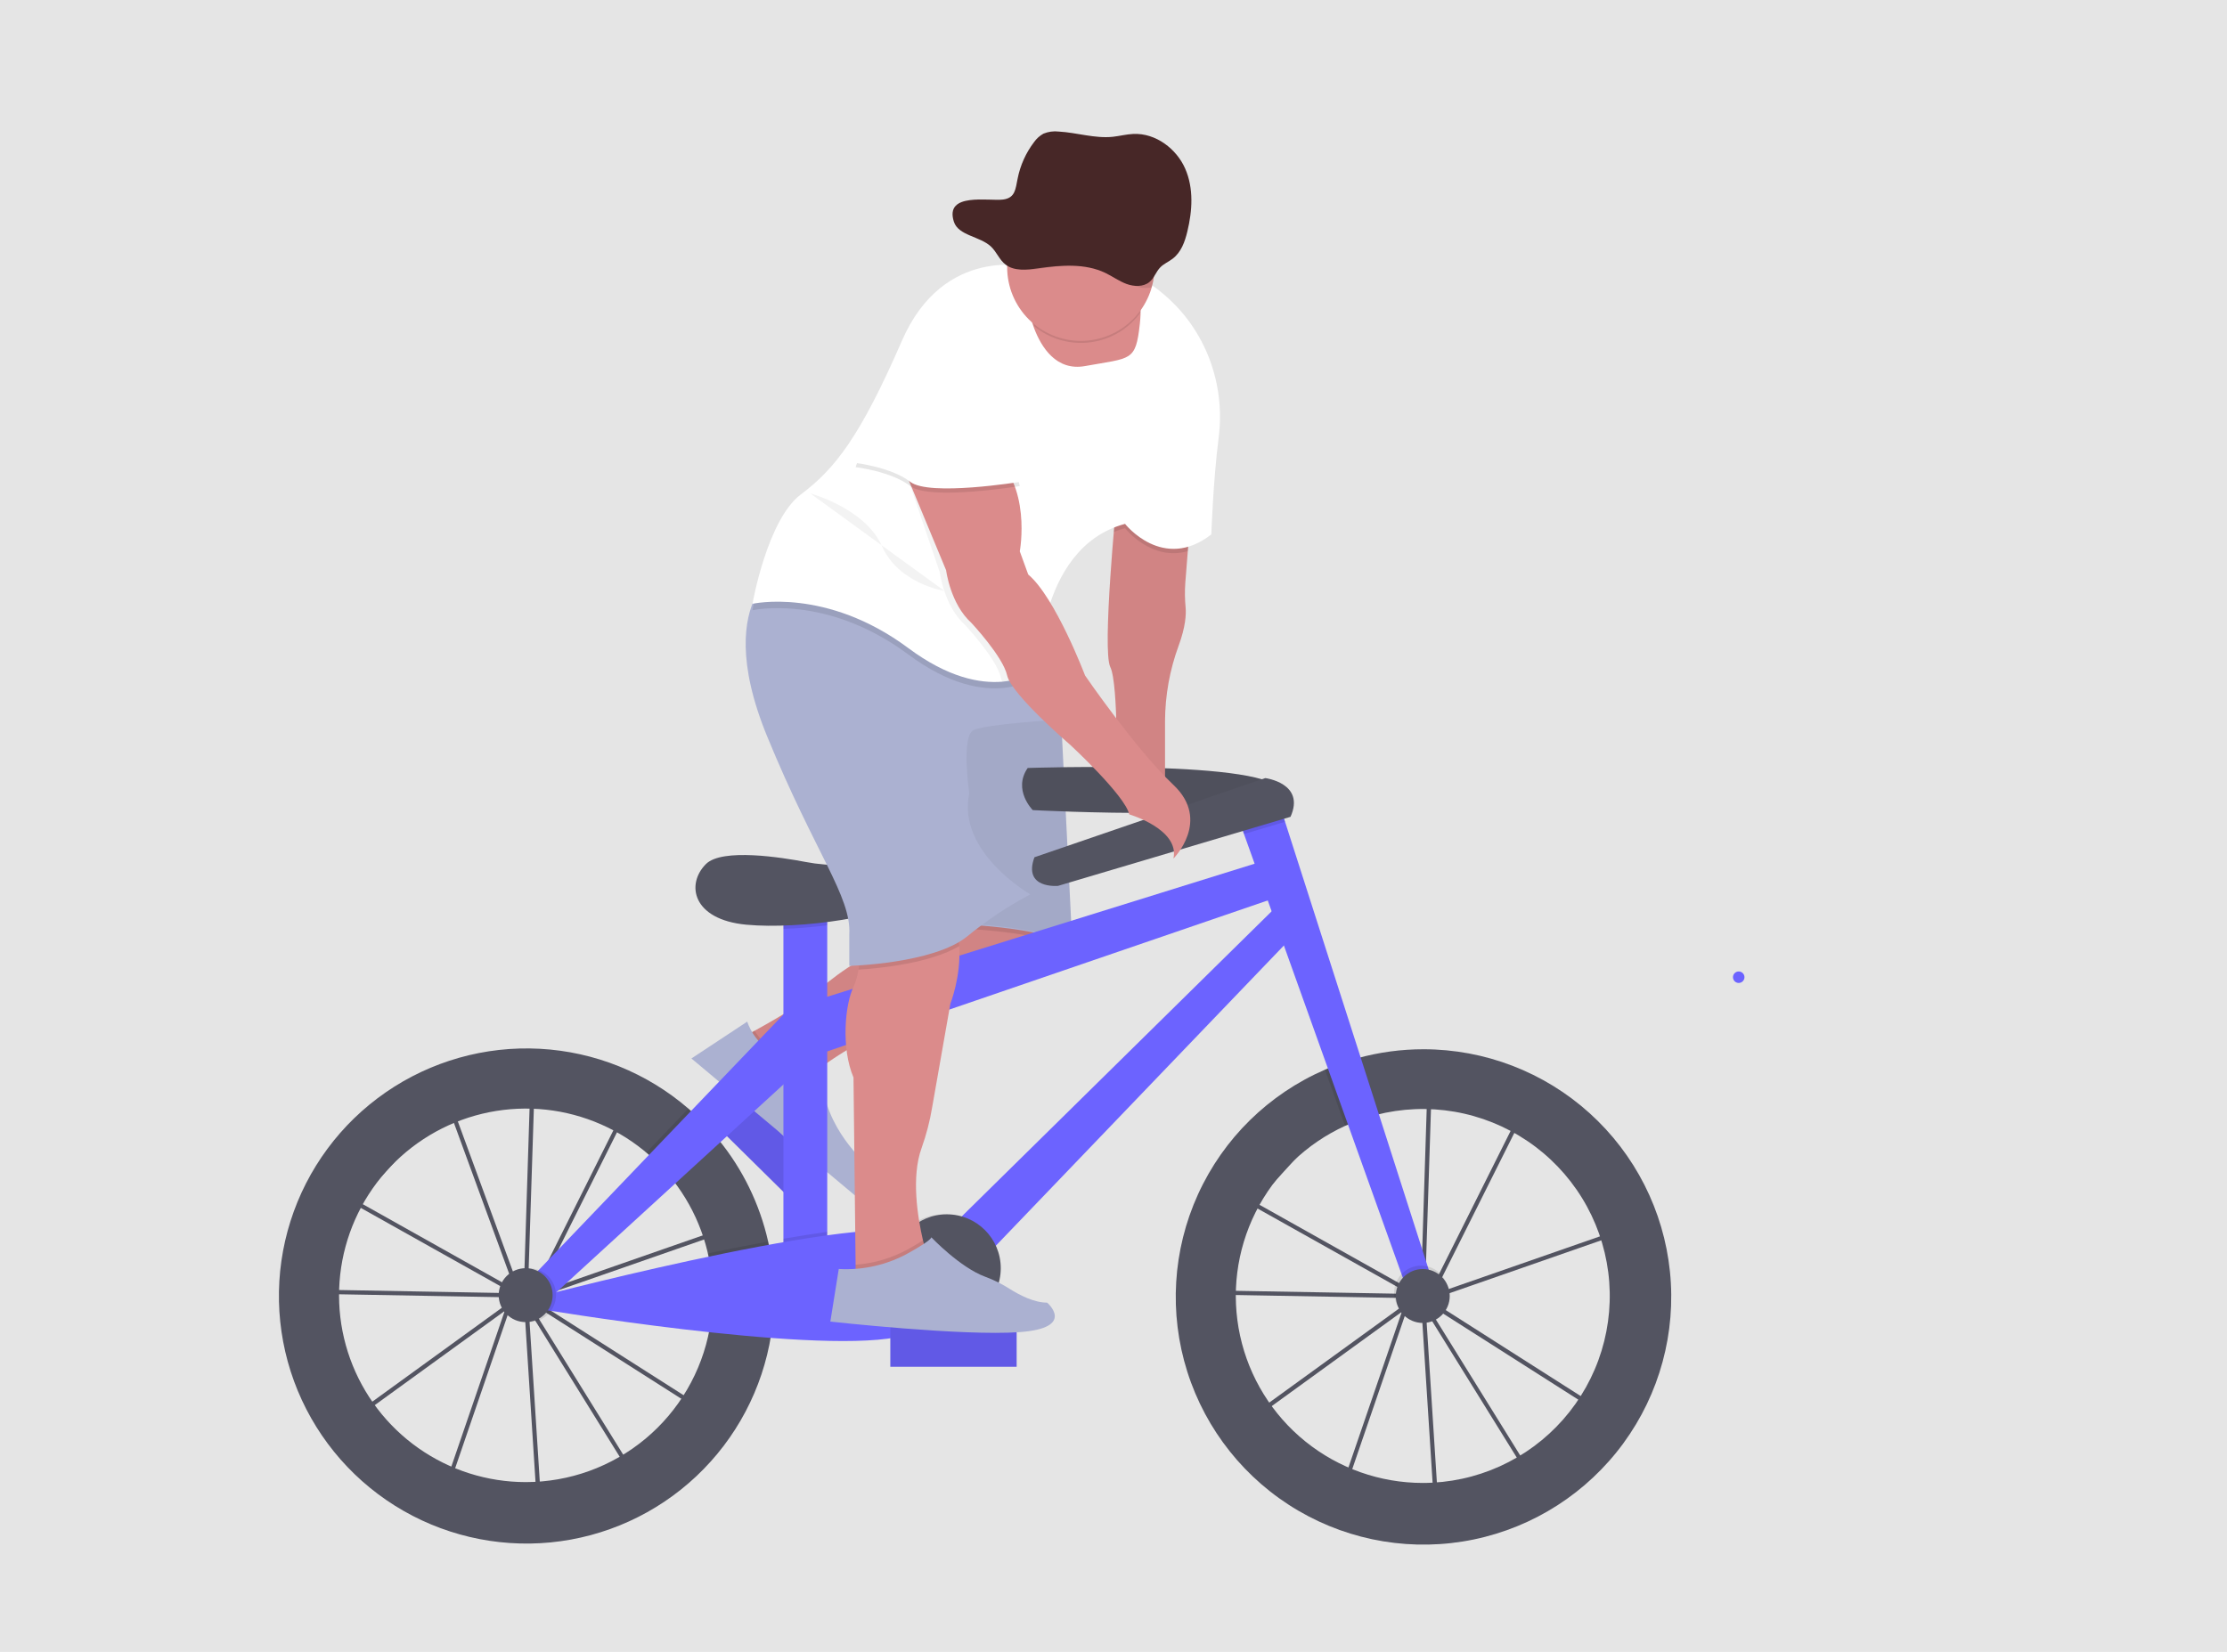 <svg width="1058" height="785" viewBox="0 0 1058 785" fill="none" xmlns="http://www.w3.org/2000/svg">
<rect width="1058" height="785" fill="#E5E5E5"/>
<g id="left__wheel" clip-path="url(#clip0)">
<path id="Vector" d="M826.03 467.1C827.538 467.1 828.76 465.878 828.76 464.37C828.76 462.862 827.538 461.64 826.03 461.64C824.522 461.64 823.3 462.862 823.3 464.37C823.3 465.878 824.522 467.1 826.03 467.1Z" fill="#6C63FF"/>
<g id="right__wheel">
<path id="Vector_2" d="M681.42 717.39L675.16 619.49L675.03 619.28L668.71 621.48L639.62 706.29L593.37 673.49L667.06 620.08L667.13 619.87L667.55 619.72L672.3 616.27L595.06 572.96L576.13 593.76L579.13 613.26L667.93 614.84V616.84L577.45 615.22L574.05 593.11L599.94 564.66L638.66 519.49L639.35 521.36L647.55 512.36L678.09 517.83V516.62L680.09 516.68V518.19L725.45 526.31L683.12 610.96L676.95 615.43V615.93V616.49L774.76 582.41L763.15 673.62L680.15 620.75L677.23 619.11L726.17 698L681.42 717.39ZM677.42 623.05L683.27 714.43L723.32 697.05L677.42 623.05ZM596.85 673.49L638.64 703.12L665.98 623.38L596.85 673.49ZM679.17 617.83L681.26 619L761.61 670.2L772.41 585.33L679.17 617.83ZM672.07 610.63L674.58 614.68L675.02 614.36L678.02 519.83L648.28 514.49L640.12 523.49L672.07 610.63ZM596.68 571.58L671.52 613.58L670.22 611.45L638.64 525.18L601.44 566.06L596.68 571.58ZM680.05 520.19L677.05 612.88L681.57 609.6L722.48 527.78L680.05 520.19Z" fill="#535461"/>
<path id="Vector_3" d="M676.33 498.61C665.717 498.598 655.151 500.024 644.92 502.85C639.644 504.305 634.478 506.133 629.46 508.32C602.73 519.907 581.247 540.997 569.167 567.508C557.088 594.019 555.27 624.069 564.065 651.843C572.861 679.618 591.644 703.143 616.783 717.868C641.921 732.594 671.627 737.473 700.155 731.562C728.683 725.65 754.004 709.369 771.221 685.867C788.438 662.365 796.327 633.312 793.362 604.33C790.397 575.347 776.788 548.495 755.168 528.966C733.548 509.438 705.454 498.622 676.32 498.61H676.33ZM675.93 704.7C655.649 704.692 635.981 697.746 620.193 685.017C604.404 672.288 593.445 654.541 589.135 634.723C584.826 614.905 587.425 594.209 596.501 576.073C605.577 557.936 620.584 543.45 639.03 535.02C643.722 532.872 648.594 531.142 653.59 529.85C665.803 526.68 678.55 526.147 690.984 528.287C703.418 530.427 715.254 535.191 725.704 542.261C736.153 549.332 744.977 558.546 751.589 569.292C758.2 580.039 762.447 592.069 764.046 604.584C765.646 617.1 764.562 629.812 760.866 641.875C757.171 653.939 750.948 665.077 742.613 674.548C734.278 684.02 724.021 691.607 712.525 696.806C701.029 702.005 688.557 704.696 675.94 704.7H675.93Z" fill="#535461"/>
</g>
<g id="left__wheel_2">
<path id="Vector_4" d="M255.23 716.99L248.96 619.05L248.83 618.84L242.51 621.04L213.43 705.89L167.18 673.1L240.85 619.69L240.92 619.48L241.34 619.33L246.09 615.88L168.85 572.57L149.93 593.37L152.93 612.87L241.75 614.49V616.49L151.27 614.87L147.85 592.73L173.75 564.27L212.5 519.07L213.19 520.94L221.39 511.94L251.85 517.4V516.19L253.85 516.25V517.76L299.21 525.88L256.92 610.49L250.75 614.96V615.46V616.02L348.55 581.94L336.94 673.15L253.94 620.28L251.02 618.64L299.96 697.52L255.23 716.99ZM251.23 622.65L257.08 714.03L297.13 696.65L251.23 622.65ZM170.65 673.08L212.44 702.71L239.78 622.97L170.65 673.08ZM252.97 617.42L255.06 618.59L335.41 669.79L346.21 584.92L252.97 617.42ZM245.87 610.22L248.38 614.27L248.82 613.95L251.82 519.42L222.08 514.1L213.92 523.1L245.87 610.22ZM170.45 571.16L245.29 613.16L243.99 611.03L212.41 524.76L175.22 565.63L170.45 571.16ZM253.85 519.77L250.85 612.49L255.37 609.21L296.28 527.39L253.85 519.77Z" fill="#535461"/>
<path id="Vector_5" d="M364.92 589.95C360.91 572.13 352.79 555.495 341.21 541.37C336.911 536.121 332.171 531.25 327.04 526.81C307.314 509.779 282.491 499.779 256.467 498.381C230.443 496.983 204.692 504.265 183.254 519.084C161.816 533.904 145.906 555.422 138.02 580.262C130.134 605.101 130.719 631.856 139.683 656.328C148.647 680.799 165.482 701.601 187.547 715.47C209.612 729.338 235.657 735.488 261.595 732.954C287.533 730.42 311.895 719.345 330.858 701.468C349.822 683.591 362.312 659.923 366.37 634.18C367.314 628.119 367.789 621.994 367.79 615.86C367.797 607.143 366.834 598.453 364.92 589.95ZM249.73 704.3C231.498 704.281 213.714 698.647 198.797 688.164C183.879 677.682 172.552 662.859 166.356 645.712C160.16 628.565 159.395 609.926 164.165 592.329C168.935 574.732 179.009 559.031 193.018 547.361C207.026 535.692 224.288 528.619 242.457 527.106C260.627 525.593 278.821 529.712 294.567 538.904C310.312 548.096 322.845 561.914 330.46 578.48C338.076 595.045 340.405 613.554 337.13 631.49C333.38 651.933 322.58 670.414 306.611 683.718C290.642 697.021 270.514 704.304 249.73 704.3Z" fill="#535461"/>
</g>
<g id="man">
<path id="Vector_6" d="M387 554.303L344.293 512.159L330.947 525.683L373.654 567.827L387 554.303Z" fill="#6C63FF"/>
<path id="Vector_7" opacity="0.1" d="M387 554.303L344.293 512.159L330.947 525.683L373.654 567.827L387 554.303Z" fill="black"/>
<path id="Vector_8" d="M354.48 491.99C354.48 491.99 379.27 478.91 388.85 470.49C394.618 465.444 400.818 460.917 407.38 456.96L438.48 438.03L503.48 433.03L506.48 444.03C506.48 444.03 511.48 460.03 461.48 474.03C411.48 488.03 386.48 510.03 386.48 510.03C386.48 510.03 354.48 520.99 354.48 491.99Z" fill="#DB8B8B"/>
<path id="Vector_9" opacity="0.1" d="M389.13 507.86C387.36 509.21 386.48 509.99 386.48 509.99C386.48 509.99 354.48 520.99 354.48 491.99C354.48 491.99 356.03 491.17 358.48 489.8C360.956 493.83 364.423 497.159 368.551 499.469C372.679 501.778 377.33 502.99 382.06 502.99H385.45L389.13 507.86Z" fill="black"/>
<path id="Vector_10" opacity="0.05" d="M505.54 449.55C502.76 455.44 493.17 465.12 461.48 473.99C420.87 485.36 396.75 501.99 389.13 507.86C387.36 509.21 386.48 509.99 386.48 509.99C386.48 509.99 354.48 520.99 354.48 491.99C354.48 491.99 356.03 491.17 358.48 489.8C365.91 485.73 381.64 476.8 388.82 470.45C394.586 465.403 400.787 460.875 407.35 456.92L438.45 437.99L450.03 437.1L503.45 432.99L506.45 443.99C506.45 443.99 507.15 446.14 505.54 449.55Z" fill="black"/>
<path id="Vector_11" d="M354.98 485.49L328.48 502.99L406.08 567.99C406.08 567.99 417.48 560.99 411.48 552.99C411.48 552.99 391.48 535.99 390.48 511.99L384.48 503.99H381.09C375.358 503.991 369.767 502.211 365.09 498.897C360.413 495.583 356.88 490.899 354.98 485.49Z" fill="#ABB1D1"/>
<path id="Vector_12" opacity="0.1" d="M505.54 449.55C489.54 441.82 450.48 440.99 450.48 440.99L450.06 437.1L503.48 432.99L506.48 443.99C506.48 443.99 507.15 446.14 505.54 449.55Z" fill="black"/>
<path id="Vector_13" d="M450.48 438.99C450.48 438.99 497.48 439.99 509.48 449.99L503.48 328.99H438.48L450.48 438.99Z" fill="#ABB1D1"/>
<path id="Vector_14" opacity="0.05" d="M450.48 438.49C450.48 438.49 497.48 439.49 509.48 449.49L503.48 328.49H438.48L450.48 438.49Z" fill="black"/>
<path id="Vector_15" d="M488.24 364.95C488.24 364.95 605.89 360.95 608.29 376.16C610.69 391.37 490.64 384.96 490.64 384.96C490.64 384.96 481.04 375.35 488.24 364.95Z" fill="#535461"/>
<path id="Vector_16" opacity="0.05" d="M488.24 364.95C488.24 364.95 605.89 360.95 608.29 376.16C610.69 391.37 490.64 384.96 490.64 384.96C490.64 384.96 481.04 375.35 488.24 364.95Z" fill="black"/>
<path id="Vector_17" d="M393 425.78H372.19V606.66H393V425.78Z" fill="#6C63FF"/>
<path id="Vector_18" opacity="0.1" d="M393 425.77V439.7C386.08 440.6 379 441.17 372.19 441.39V425.77H393Z" fill="black"/>
<path id="Vector_19" d="M391.44 410.78C388.52 410.554 385.616 410.164 382.74 409.61C371.46 407.45 343.02 402.92 335.37 410.61C325.77 420.21 328.97 437.02 354.58 439.42C380.19 441.82 424.21 435.42 433.02 425.81C433.02 425.77 417.09 412.75 391.44 410.78Z" fill="#535461"/>
<path id="Vector_20" d="M387.4 475.4L605.9 407.37L613.1 424.18L389 501.01L387.4 475.4Z" fill="#6C63FF"/>
<path id="Vector_21" d="M452.23 582.65L609.9 427.38L618.7 440.18L468.23 597.05L452.23 582.65Z" fill="#6C63FF"/>
<path id="Vector_22" opacity="0.1" d="M653.58 529.85C648.584 531.142 643.712 532.872 639.02 535.02L629.46 508.31C634.477 506.123 639.644 504.295 644.92 502.84L653.58 529.85Z" fill="black"/>
<path id="Vector_23" d="M680.33 608.26L669.13 614.66L590.99 396.33L587.49 386.56L605.9 376.15L610.51 390.53L680.33 608.26Z" fill="#6C63FF"/>
<path id="Vector_24" opacity="0.1" d="M610.51 390.53L590.99 396.33L587.49 386.56L605.9 376.15L610.51 390.53Z" fill="black"/>
<path id="Vector_25" d="M491.44 407.37L601.09 369.75C601.09 369.75 620.3 372.15 613.09 388.16L502.65 420.97C502.65 420.97 485.85 422.57 491.44 407.37Z" fill="#535461"/>
<path id="Vector_26" opacity="0.1" d="M367.79 615.86C367.789 621.994 367.314 628.119 366.37 634.18C356.77 633.49 346.85 632.49 337.13 631.49C339.289 619.599 339.021 607.394 336.34 595.61C345.81 593.61 355.48 591.7 364.92 589.97C366.833 598.467 367.795 607.15 367.79 615.86Z" fill="black"/>
<path id="Vector_27" opacity="0.1" d="M393 585.38V606.65H372.19V588.65C379.39 587.4 386.39 586.29 393 585.38Z" fill="black"/>
<path id="Vector_28" d="M258.54 615.49C258.54 615.49 426.62 571.49 440.22 588.28C453.82 605.07 468.23 627.49 425.85 635.49C383.47 643.49 255.37 621.88 255.37 621.88L258.54 615.49Z" fill="#6C63FF"/>
<path id="Vector_29" opacity="0.1" d="M341.21 541.37L319.85 560.92C316.067 556.064 311.791 551.614 307.09 547.64L327.03 526.81C332.164 531.249 336.908 536.12 341.21 541.37Z" fill="black"/>
<path id="Vector_30" d="M252.94 606.66L378.59 475.4L382.6 505.81L259.34 618.66L252.94 606.66Z" fill="#6C63FF"/>
<path id="Vector_31" opacity="0.1" d="M251.34 628.27C258.415 628.27 264.15 622.535 264.15 615.46C264.15 608.385 258.415 602.65 251.34 602.65C244.266 602.65 238.53 608.385 238.53 615.46C238.53 622.535 244.266 628.27 251.34 628.27Z" fill="black"/>
<path id="Vector_32" d="M249.73 628.27C256.805 628.27 262.54 622.535 262.54 615.46C262.54 608.385 256.805 602.65 249.73 602.65C242.655 602.65 236.92 608.385 236.92 615.46C236.92 622.535 242.655 628.27 249.73 628.27Z" fill="#535461"/>
<path id="Vector_33" opacity="0.1" d="M675.13 627.07C682.205 627.07 687.94 621.335 687.94 614.26C687.94 607.185 682.205 601.45 675.13 601.45C668.056 601.45 662.32 607.185 662.32 614.26C662.32 621.335 668.056 627.07 675.13 627.07Z" fill="black"/>
<path id="Vector_34" d="M675.93 628.67C683.005 628.67 688.74 622.935 688.74 615.86C688.74 608.785 683.005 603.05 675.93 603.05C668.855 603.05 663.12 608.785 663.12 615.86C663.12 622.935 668.855 628.67 675.93 628.67Z" fill="#535461"/>
<path id="Vector_35" opacity="0.1" d="M448.22 628.27C462.364 628.27 473.83 616.804 473.83 602.66C473.83 588.516 462.364 577.05 448.22 577.05C434.076 577.05 422.61 588.516 422.61 602.66C422.61 616.804 434.076 628.27 448.22 628.27Z" fill="black"/>
<path id="Vector_36" d="M449.83 628.27C463.974 628.27 475.44 616.804 475.44 602.66C475.44 588.516 463.974 577.05 449.83 577.05C435.686 577.05 424.22 588.516 424.22 602.66C424.22 616.804 435.686 628.27 449.83 628.27Z" fill="#535461"/>
<path id="Vector_37" d="M442.992 600.736L442.984 600.742C439.976 602.991 439.361 607.253 441.61 610.26L461.937 637.441C464.186 640.448 468.447 641.063 471.455 638.814L471.463 638.808C474.47 636.559 475.085 632.297 472.836 629.29L452.51 602.109C450.261 599.102 445.999 598.487 442.992 600.736Z" fill="#6C63FF"/>
<path id="Vector_38" d="M565.48 246.99L563.1 277.1C562.826 280.914 562.876 284.745 563.25 288.55C563.56 291.92 563.25 297.82 559.95 306.82C555.713 318.317 553.523 330.468 553.48 342.72V376.99L530.48 372.99C530.48 372.99 531.48 324.99 527.48 316.99C523.48 308.99 530.48 237.99 530.48 237.99L565.48 246.99Z" fill="#DB8B8B"/>
<path id="Vector_39" opacity="0.05" d="M564.3 261.91L563.1 277.1C562.83 280.911 562.884 284.738 563.26 288.54C563.57 291.91 563.26 297.81 559.96 306.82C555.723 318.317 553.534 330.468 553.49 342.72V376.99L530.49 372.99C530.49 372.99 531.49 324.99 527.49 316.99C524.66 311.32 527.34 274.05 529.15 252.78C529.9 244.03 530.49 237.99 530.49 237.99L565.49 246.99L564.3 261.91Z" fill="black"/>
<path id="Vector_40" d="M451.5 476.99L442.85 526.19C441.759 532.759 440.086 539.218 437.85 545.49C432.78 559.35 436.02 578.78 438.48 589.38C439.57 594.06 440.48 597.02 440.48 597.02L414.48 611.02L406.48 605.02V601.02L405.48 512.02C399.48 498.02 401.48 477.02 405.48 469.02C406.618 466.392 407.417 463.63 407.86 460.8C409.86 450.08 410.48 435.02 410.48 435.02C410.48 435.02 426.48 408.02 445.48 426.02C452.48 432.65 455.14 441.32 455.7 449.62C456.68 463.83 451.5 476.99 451.5 476.99Z" fill="#DB8B8B"/>
<path id="Vector_41" opacity="0.1" d="M455.7 449.59C441.83 457.83 417.7 460.16 407.86 460.77C409.86 450.05 410.48 434.99 410.48 434.99C410.48 434.99 426.48 407.99 445.48 425.99C452.48 432.62 455.14 441.29 455.7 449.59Z" fill="black"/>
<path id="Vector_42" d="M489.48 424.99C478.846 430.653 468.797 437.352 459.48 444.99C443.48 457.99 403.48 458.99 403.48 458.99V443.99C404.48 425.99 387.48 405.99 364.48 349.99C349.79 314.23 353.86 293.99 358.72 283.99C361.48 278.34 364.48 275.99 364.48 275.99L489.48 299.99L493.95 313.39L503.48 341.99C503.48 341.99 468.48 343.99 462.48 346.99C456.48 349.99 460.48 376.99 460.48 376.99C454.48 404.99 489.48 424.99 489.48 424.99Z" fill="#ABB1D1"/>
<path id="Vector_43" opacity="0.1" d="M565.48 246.99L564.3 261.91C546.9 266.91 534.48 250.99 534.48 250.99C532.665 251.477 530.881 252.075 529.14 252.78C529.89 244.03 530.48 237.99 530.48 237.99L565.48 246.99Z" fill="black"/>
<path id="Vector_44" opacity="0.1" d="M493.95 313.39C493.48 318.06 493.48 320.99 493.48 320.99C493.48 320.99 470.48 339.99 431.48 310.99C392.48 281.99 357.48 289.99 357.48 289.99C357.48 289.99 357.89 287.67 358.72 283.99C361.48 278.34 364.48 275.99 364.48 275.99L489.48 299.99L493.95 313.39Z" fill="black"/>
<path id="Vector_45" d="M578.96 207.94C576.35 228.29 575.48 253.94 575.48 253.94C552.48 271.94 534.48 248.94 534.48 248.94C512.76 254.77 502.55 273.78 497.74 290.37C495.164 299.344 493.733 308.607 493.48 317.94C493.48 317.94 487.4 322.94 476.2 323.94C465.61 324.83 450.43 322.07 431.48 307.94C392.48 278.94 357.48 286.94 357.48 286.94C357.48 286.94 364.48 246.94 380.48 234.94C396.48 222.94 408.48 207.94 428.48 161.94C448.48 115.94 489.48 126.94 489.48 126.94C489.48 126.94 491.48 117.94 528.48 126.94C537.492 129.302 545.834 133.721 552.85 139.85C572.64 156.49 582.24 182.3 578.96 207.94Z" fill="white"/>
<path id="Vector_46" d="M541.85 149.49C541.8 150.82 541.69 152.3 541.51 153.95C539.51 171.95 537.51 169.95 515.51 173.95C501.83 176.44 494.72 165.01 491.3 156.01C490.062 152.75 489.128 149.382 488.51 145.95L536.51 137.95C536.51 137.95 542.26 136.34 541.85 149.49Z" fill="#DB8B8B"/>
<path id="Vector_47" opacity="0.05" d="M497.74 290.42C495.164 299.394 493.733 308.657 493.48 317.99C493.48 317.99 487.4 322.99 476.2 323.99C475.885 323.353 475.643 322.682 475.48 321.99C473.48 312.99 458.48 296.99 458.48 296.99C448.48 287.99 446.48 271.99 446.48 271.99L429.98 223.49L424.48 218.99C424.48 218.99 447.48 200.99 467.48 215.99C487.48 230.99 481.48 262.99 481.48 262.99L485.48 273.99C489.63 277.49 493.85 283.66 497.74 290.42Z" fill="black"/>
<path id="Vector_48" d="M427.48 217.99L449.48 270.99C449.48 270.99 451.48 286.99 461.48 295.99C461.48 295.99 476.48 311.99 478.48 320.99C480.48 329.99 508.48 353.99 508.48 353.99C508.48 353.99 534.48 377.99 536.48 386.99C536.48 386.99 560.48 393.99 557.48 407.99C557.48 407.99 575.48 389.99 557.48 372.99C539.48 355.99 515.48 320.99 515.48 320.99C515.48 320.99 501.48 283.99 488.48 272.99L484.48 261.99C484.48 261.99 490.48 229.99 470.48 214.99C450.48 199.99 427.48 217.99 427.48 217.99Z" fill="#DB8B8B"/>
<path id="Vector_49" opacity="0.1" d="M440.48 596.99L414.48 610.99L406.48 604.99V600.99C415.465 600.352 424.193 597.718 432.03 593.28C434.43 591.92 436.69 590.58 438.5 589.4C439.55 594.03 440.48 596.99 440.48 596.99Z" fill="black"/>
<path id="Vector_50" opacity="0.1" d="M470.48 175.99L484.48 230.99C484.48 230.99 441.48 237.99 432.48 230.99C423.48 223.99 406.48 221.99 406.48 221.99C406.48 221.99 424.48 169.99 434.48 163.99C444.48 157.99 470.48 175.99 470.48 175.99Z" fill="black"/>
<path id="Vector_51" d="M470.48 173.99L484.48 228.99C484.48 228.99 441.48 235.99 432.48 228.99C423.48 221.99 406.48 219.99 406.48 219.99C406.48 219.99 424.48 167.99 434.48 161.99C444.48 155.99 470.48 173.99 470.48 173.99Z" fill="white"/>
<path id="Vector_52" opacity="0.1" d="M541.85 148.49C539.049 152.356 535.487 155.609 531.382 158.047C527.278 160.485 522.718 162.058 517.983 162.669C513.248 163.28 508.438 162.915 503.85 161.598C499.261 160.281 494.99 158.039 491.3 155.01C490.062 151.75 489.128 148.382 488.51 144.95L536.51 136.95C536.51 136.95 542.26 135.34 541.85 148.49Z" fill="black"/>
<path id="Vector_53" d="M548.48 126.99C548.48 136.273 544.793 145.175 538.229 151.739C531.665 158.303 522.763 161.99 513.48 161.99C504.198 161.99 495.296 158.303 488.732 151.739C482.168 145.175 478.48 136.273 478.48 126.99C478.48 126.41 478.48 125.83 478.48 125.25C478.711 115.968 482.62 107.157 489.347 100.756C496.074 94.356 505.068 90.889 514.35 91.12C523.633 91.351 532.444 95.26 538.844 101.987C545.245 108.714 548.711 117.708 548.48 126.99Z" fill="#DB8B8B"/>
<path id="Vector_54" opacity="0.1" d="M548.48 126.99C548.483 130.216 548.039 133.426 547.16 136.53C544.455 137.12 541.634 136.861 539.08 135.79C535.34 134.32 532.13 131.79 528.54 129.97C518.43 124.85 506.4 125.86 495.2 127.55C489.64 128.39 483.33 129.17 478.96 125.63C478.81 125.512 478.666 125.385 478.53 125.25C478.761 115.968 482.67 107.157 489.397 100.756C496.124 94.356 505.118 90.889 514.4 91.12C523.683 91.351 532.494 95.26 538.894 101.987C545.295 108.714 548.761 117.708 548.53 126.99H548.48Z" fill="black"/>
<path id="Vector_55" d="M453.16 105.34C455.29 112.02 465.52 112.23 470.77 117.15C473.5 119.71 474.77 123.49 477.77 125.77C481.94 128.95 487.96 128.25 493.27 127.49C503.96 125.97 515.44 125.06 525.08 129.67C528.5 131.3 531.57 133.58 535.14 134.91C538.71 136.24 543.14 136.4 546.04 134.04C548.36 132.15 549.21 129.04 551.31 126.96C552.94 125.32 555.21 124.4 557.07 122.96C561.15 119.88 562.91 114.86 564.07 110.06C566.47 100.18 567.16 89.53 563.07 80.16C558.98 70.79 549.14 63.16 538.4 63.65C535.11 63.8 531.9 64.65 528.62 65.01C520.07 65.88 511.62 63.01 503.04 62.52C500.551 62.217 498.026 62.561 495.71 63.52C493.963 64.491 492.457 65.84 491.3 67.47C487.372 72.615 484.682 78.597 483.44 84.95C482.44 89.74 482.39 94.08 476.52 94.82C469.85 95.7 448.65 91.21 453.16 105.34Z" fill="#472727"/>
<path id="Vector_56" opacity="0.05" d="M384.98 234.49C384.98 234.49 410.98 241.49 418.98 259.49C426.98 277.49 448.62 280.78 448.62 280.78" fill="black"/>
<path id="Vector_57" d="M482.98 630.49H422.98V649.49H482.98V630.49Z" fill="#6C63FF"/>
<path id="Vector_58" opacity="0.1" d="M482.98 630.49H422.98V649.49H482.98V630.49Z" fill="black"/>
<path id="Vector_59" d="M431.99 595.23C437.36 592.23 442.07 589.23 442.48 587.99C442.48 587.99 456.03 602.29 468.1 606.73C472.159 608.23 476.045 610.161 479.69 612.49C484.47 615.49 491.29 619.02 497.48 619.02C497.48 619.02 511.48 631.02 484.48 633.02C457.48 635.02 394.48 628.02 394.48 628.02L398.48 603.02C410.168 603.706 421.804 601.001 431.99 595.23Z" fill="#ABB1D1"/>
</g>
</g>
<defs>
<clipPath id="clip0">
<rect width="1057.7" height="784.98" fill="white"/>
</clipPath>
</defs>
</svg>
